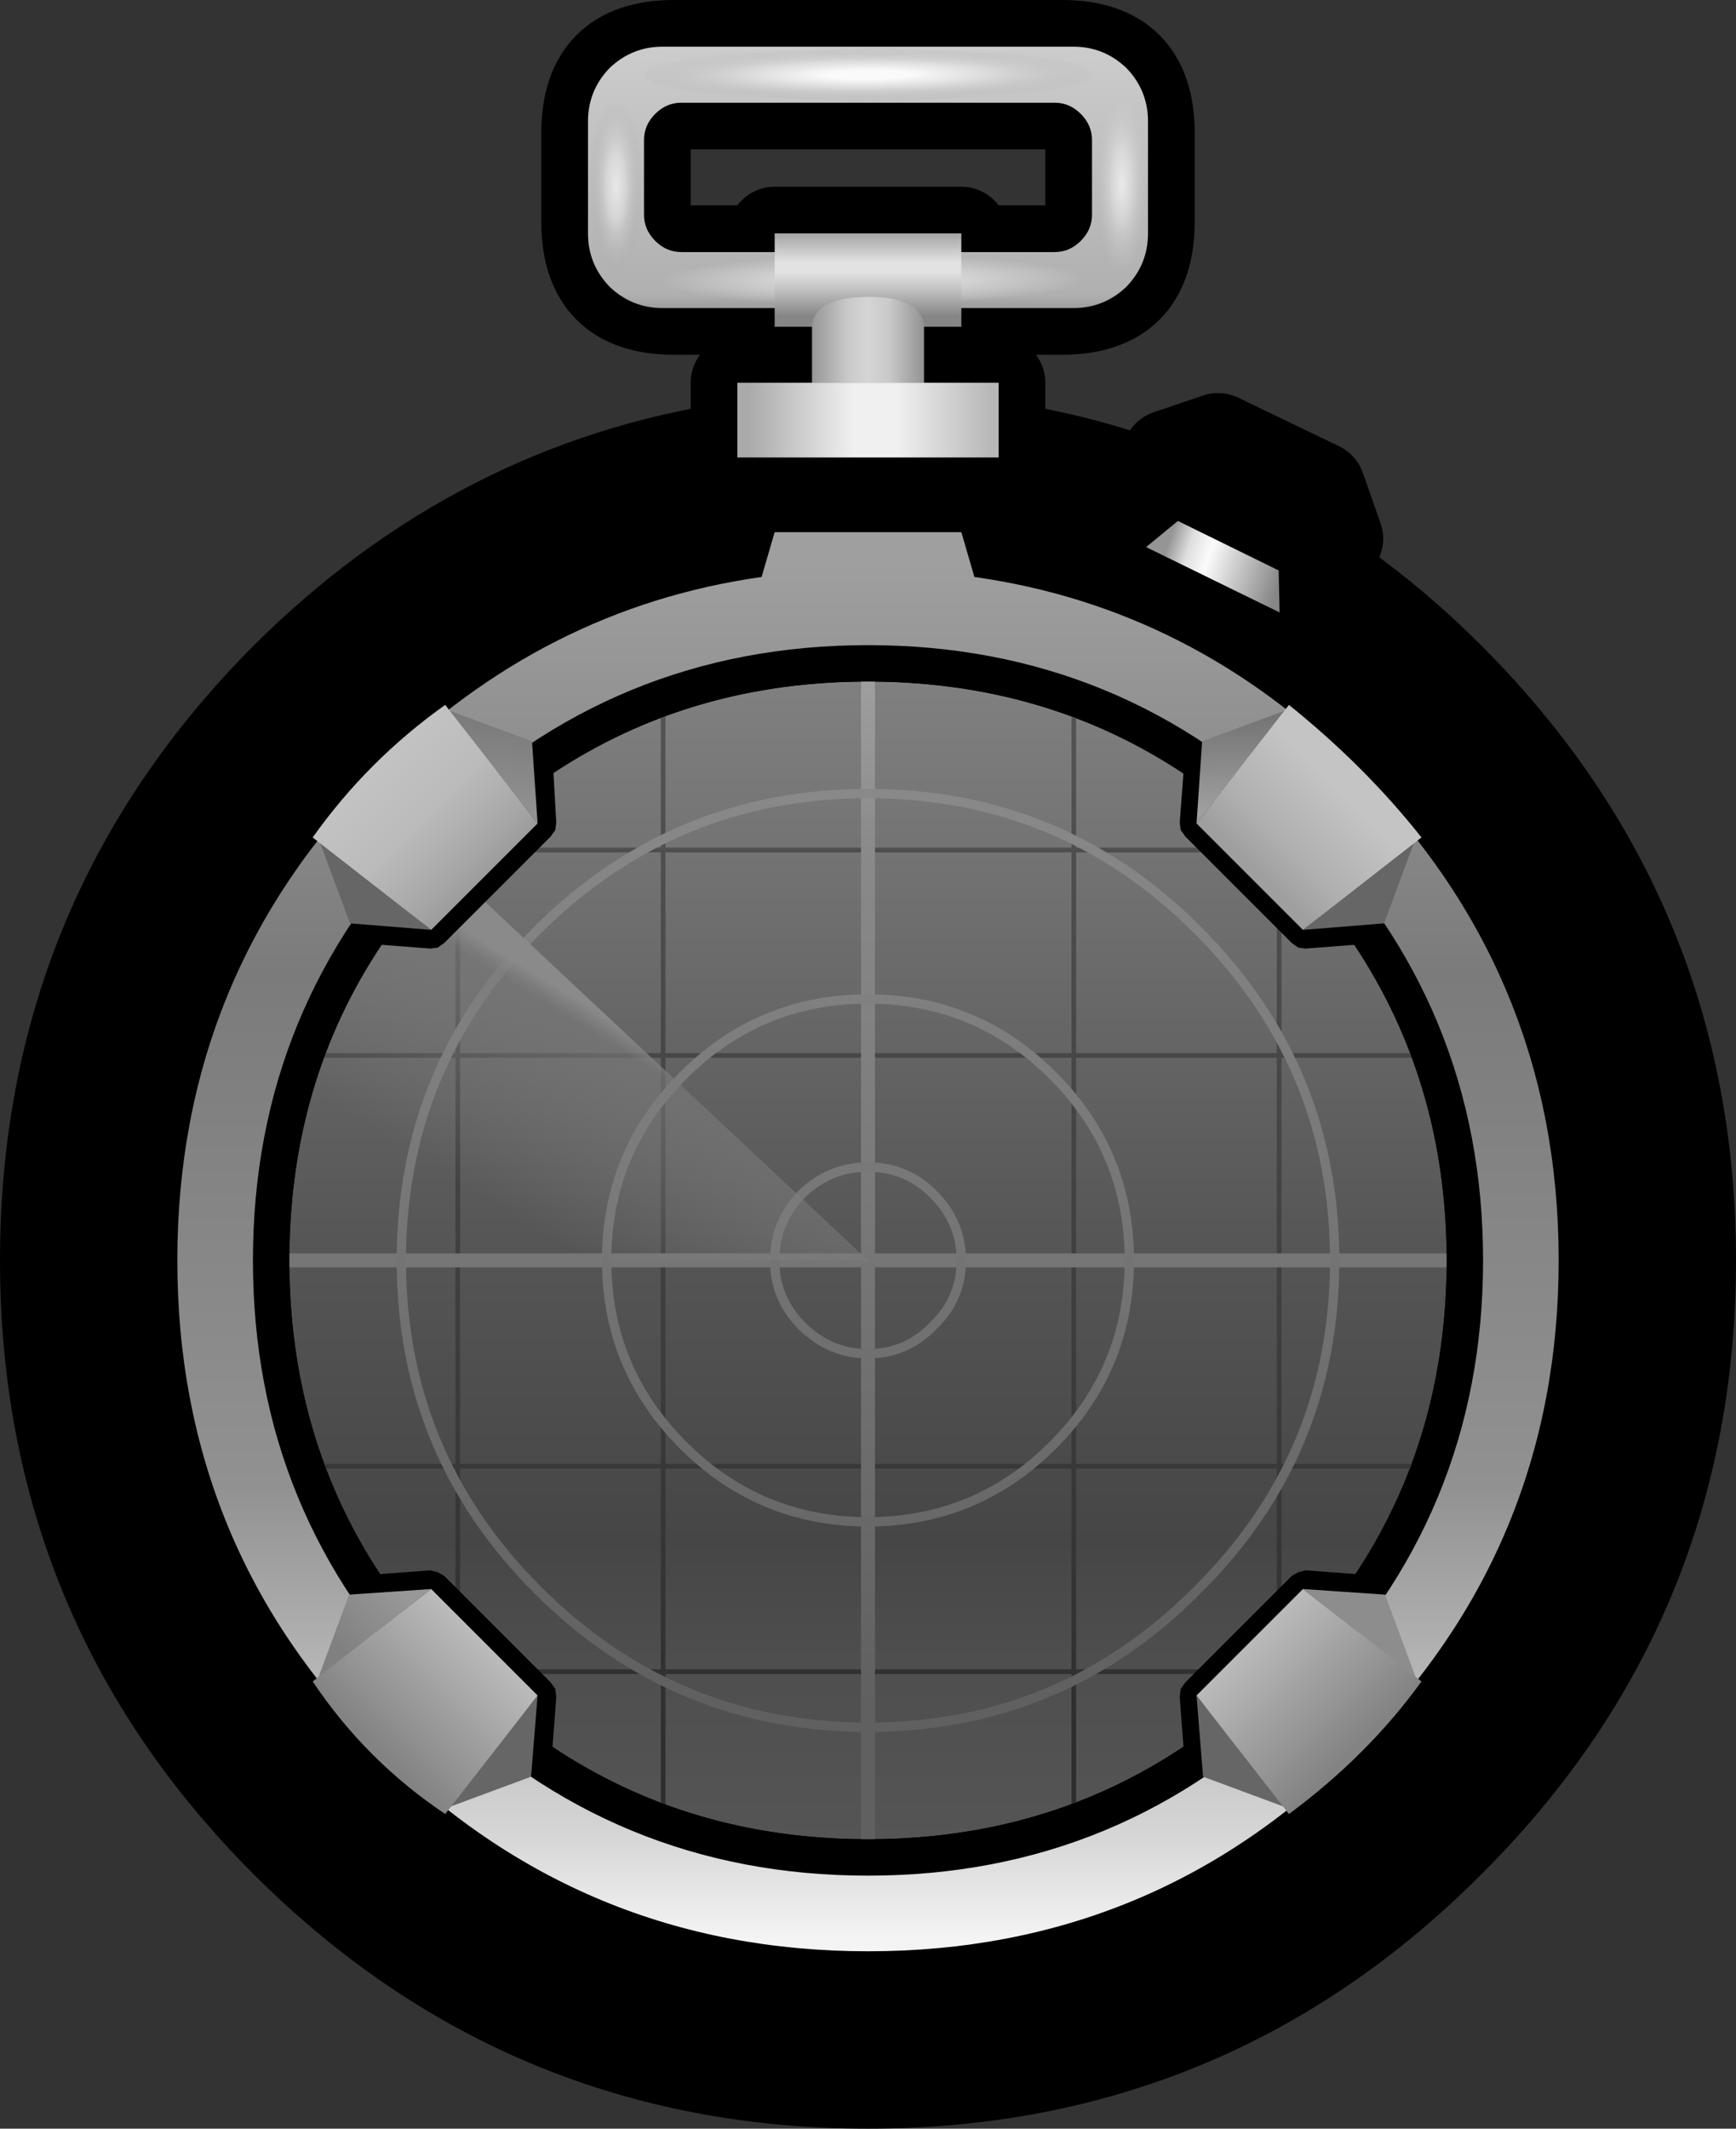 <?xml version="1.0" encoding="UTF-8" standalone="no"?>
<svg xmlns:xlink="http://www.w3.org/1999/xlink" height="114.0px" width="93.0px" xmlns="http://www.w3.org/2000/svg">
  <rect width="100%" height="100%" fill="#333333" stroke="none"/>
  <g transform="matrix(1.0, 0.0, 0.0, 1.0, 46.5, 67.5)">
    <path d="M3.0 -50.0 L3.0 -47.8 7.0 -47.0 7.0 -43.5 Q10.75 -42.95 14.25 -41.75 L14.0 -40.0 15.95 -39.05 16.55 -39.55 16.1 -43.05 18.75 -43.95 24.15 -41.35 25.1 -38.65 22.0 -36.85 22.05 -36.0 24.0 -35.0 25.2 -36.15 Q28.25 -34.0 31.1 -31.15 44.0 -18.25 44.0 0.0 44.0 18.25 31.1 31.1 18.25 44.0 0.0 44.0 -18.25 44.0 -31.15 31.1 -44.0 18.25 -44.0 0.0 -44.0 -18.25 -31.15 -31.15 -20.8 -41.45 -7.0 -43.5 L-7.0 -47.0 -3.0 -47.8 -3.0 -50.0 -5.0 -50.0 -5.0 -51.0 -10.4 -51.0 Q-15.0 -51.0 -15.0 -55.6 L-15.0 -60.4 Q-15.0 -65.0 -10.4 -65.0 L10.4 -65.0 Q15.0 -65.0 15.0 -60.4 L15.0 -55.6 Q15.0 -51.0 10.4 -51.0 L5.0 -51.0 5.0 -50.0 3.0 -50.0 M5.0 -54.0 L10.4 -54.0 Q12.0 -54.0 12.0 -55.6 L12.0 -60.4 Q12.0 -62.0 10.4 -62.0 L-10.4 -62.0 Q-12.0 -62.0 -12.0 -60.4 L-12.0 -55.6 Q-12.0 -54.0 -10.4 -54.0 L-5.0 -54.0 -5.0 -55.0 5.0 -55.0 5.0 -54.0" fill="#000000" fill-rule="evenodd" stroke="none"/>
    <path d="M3.0 -50.0 L3.0 -47.8 7.0 -47.0 7.0 -43.5 Q10.75 -42.95 14.25 -41.75 L14.0 -40.0 15.95 -39.05 16.55 -39.55 16.1 -43.05 18.75 -43.95 24.15 -41.35 25.1 -38.65 22.0 -36.85 22.05 -36.0 24.0 -35.0 25.2 -36.15 Q28.25 -34.0 31.1 -31.15 44.0 -18.25 44.0 0.0 44.0 18.25 31.1 31.1 18.25 44.0 0.0 44.0 -18.25 44.0 -31.15 31.1 -44.0 18.25 -44.0 0.0 -44.0 -18.25 -31.15 -31.15 -20.8 -41.45 -7.0 -43.5 L-7.0 -47.0 -3.0 -47.8 -3.0 -50.0 -5.0 -50.0 -5.0 -51.0 -10.4 -51.0 Q-15.0 -51.0 -15.0 -55.6 L-15.0 -60.4 Q-15.0 -65.0 -10.4 -65.0 L10.4 -65.0 Q15.0 -65.0 15.0 -60.4 L15.0 -55.6 Q15.0 -51.0 10.4 -51.0 L5.0 -51.0 5.0 -50.0 3.0 -50.0 M5.0 -54.0 L10.4 -54.0 Q12.0 -54.0 12.0 -55.6 L12.0 -60.4 Q12.0 -62.0 10.4 -62.0 L-10.4 -62.0 Q-12.0 -62.0 -12.0 -60.4 L-12.0 -55.6 Q-12.0 -54.0 -10.4 -54.0 L-5.0 -54.0 -5.0 -55.0 5.0 -55.0 5.0 -54.0" fill="none" stroke="#000000" stroke-linecap="round" stroke-linejoin="round" stroke-width="5.0"/>
    <path d="M21.9 -21.95 Q31.0 -12.85 31.0 0.0 31.0 12.85 21.9 21.9 12.85 31.0 0.0 31.0 -12.85 31.0 -21.95 21.9 -31.0 12.85 -31.0 0.0 -31.0 -12.85 -21.95 -21.95 -12.85 -31.0 0.0 -31.0 12.85 -31.0 21.9 -21.95" fill="url(#gradient0)" fill-rule="evenodd" stroke="none"/>
    <path d="M-11.1 -10.85 L-21.85 -10.85 -21.85 10.9 -11.1 10.9 -11.1 -10.85 M10.9 10.9 L10.9 -10.85 -10.85 -10.85 -10.85 10.9 10.9 10.9 M10.9 21.9 L10.9 11.15 -10.85 11.15 -10.85 21.9 10.9 21.9 M21.9 21.9 L21.9 11.15 11.15 11.15 11.15 21.9 21.9 21.9 M21.9 -10.85 L11.15 -10.85 11.15 10.9 21.9 10.9 21.9 -10.85 M10.9 -11.1 L10.9 -21.85 -10.85 -21.85 -10.85 -11.1 10.9 -11.1 M10.9 -31.0 L10.9 -31.1 11.0 -31.1 11.1 -31.1 11.15 -31.0 11.15 -22.1 21.0 -22.1 21.1 -22.1 21.15 -22.0 21.1 -21.9 21.0 -21.85 11.15 -21.85 11.15 -11.1 21.9 -11.1 21.9 -23.0 21.9 -23.1 22.0 -23.1 22.1 -23.1 22.15 -23.0 22.15 -11.1 31.0 -11.1 31.1 -11.1 31.15 -11.0 31.1 -10.9 31.0 -10.85 22.15 -10.85 22.15 10.9 31.0 10.9 31.1 10.9 31.15 11.0 31.1 11.1 31.0 11.15 22.15 11.15 22.15 22.0 22.1 22.1 22.0 22.15 11.15 22.15 11.15 30.0 11.1 30.1 11.0 30.15 10.9 30.1 10.9 30.0 10.9 22.15 -10.85 22.15 -10.85 30.0 -10.9 30.1 -11.0 30.15 -11.1 30.1 -11.1 30.0 -11.1 22.15 -24.0 22.15 -24.1 22.1 -24.1 22.0 -24.1 21.9 -24.0 21.9 -11.1 21.9 -11.1 11.15 -21.85 11.15 -21.85 21.0 -21.9 21.1 -22.0 21.15 -22.1 21.1 -22.1 21.0 -22.1 11.15 -31.0 11.15 -31.1 11.1 -31.1 11.0 -31.1 10.9 -31.0 10.9 -22.1 10.9 -22.1 -10.85 -31.0 -10.85 -31.1 -10.9 -31.1 -11.0 -31.1 -11.1 -31.0 -11.1 -22.1 -11.1 -22.1 -23.0 -22.1 -23.1 -22.0 -23.1 -21.9 -23.1 -21.85 -23.0 -21.85 -11.1 -11.1 -11.1 -11.1 -21.85 -21.0 -21.85 -21.1 -21.9 -21.1 -22.0 -21.1 -22.1 -21.0 -22.1 -11.1 -22.1 -11.1 -30.0 -11.1 -30.1 -11.0 -30.1 -10.9 -30.1 -10.85 -30.0 -10.85 -22.1 10.9 -22.1 10.9 -31.0" fill="url(#gradient1)" fill-rule="evenodd" stroke="none"/>
    <path d="M31.0 0.0 L0.0 0.0 0.0 31.0 M0.0 -31.0 L0.0 0.0 -31.0 0.0" fill="none" stroke="url(#gradient2)" stroke-linecap="round" stroke-linejoin="round" stroke-width="0.75"/>
    <path d="M3.5 -3.55 Q5.0 -2.05 5.0 0.0 5.0 2.05 3.5 3.5 2.05 5.0 0.0 5.0 -2.05 5.0 -3.55 3.5 -5.0 2.05 -5.0 0.0 -5.0 -2.05 -3.55 -3.55 -2.05 -5.0 0.0 -5.0 2.05 -5.0 3.5 -3.55 M9.9 -9.9 Q14.0 -5.8 14.0 0.0 14.0 5.8 9.9 9.9 5.8 14.0 0.0 14.0 -5.8 14.0 -9.9 9.9 -14.0 5.8 -14.0 0.0 -14.0 -5.8 -9.9 -9.9 -5.8 -14.0 0.0 -14.0 5.8 -14.0 9.9 -9.9 M17.65 -17.7 Q25.0 -10.35 25.0 0.0 25.0 10.35 17.65 17.65 10.35 25.0 0.0 25.0 -10.35 25.0 -17.7 17.65 -25.0 10.35 -25.0 0.0 -25.0 -10.35 -17.7 -17.7 -10.35 -25.0 0.0 -25.0 10.35 -25.0 17.65 -17.7" fill="none" stroke="url(#gradient3)" stroke-linecap="round" stroke-linejoin="round" stroke-width="0.5"/>
    <path d="M-31.0 0.0 Q-31.0 -12.35 -22.65 -21.2 L0.0 0.0 -31.0 0.0" fill="url(#gradient4)" fill-rule="evenodd" stroke="none"/>
    <path d="M16.9 -26.1 Q9.45 -31.0 0.0 -31.0 -9.45 -31.0 -16.85 -26.1 L-16.7 -23.45 -16.75 -23.05 -17.0 -22.7 -22.7 -17.0 -23.05 -16.75 -23.45 -16.7 -26.05 -16.9 Q-31.0 -9.5 -31.0 0.0 -31.0 9.4 -26.15 16.8 L-23.45 16.6 -23.05 16.7 -22.7 16.9 -17.0 22.6 -16.75 22.95 -16.7 23.4 -16.9 26.05 Q-9.5 31.0 0.0 31.0 9.5 31.0 16.9 26.05 L16.7 23.4 16.75 22.95 17.0 22.6 22.7 16.9 23.05 16.7 23.45 16.6 26.15 16.8 Q31.0 9.4 31.0 0.0 31.0 -9.45 26.05 -16.9 L23.45 -16.7 23.05 -16.75 22.7 -17.0 17.0 -22.7 16.75 -23.05 16.7 -23.45 16.9 -26.1 M0.0 -33.95 Q10.35 -33.95 18.55 -28.5 L28.45 -18.6 Q33.95 -10.4 33.95 0.0 33.95 10.35 28.55 18.45 L18.6 28.5 Q10.4 33.95 0.0 33.95 -10.4 33.95 -18.6 28.5 L-28.55 18.45 Q-33.95 10.35 -33.95 0.0 -33.95 -10.4 -28.45 -18.6 L-18.55 -28.5 Q-10.35 -33.95 0.0 -33.95" fill="#000000" fill-rule="evenodd" stroke="none"/>
    <path d="M12.0 -56.0 L12.0 -60.0 Q12.0 -60.8 11.4 -61.4 10.8 -62.0 10.0 -62.0 L-10.0 -62.0 Q-10.8 -62.0 -11.4 -61.4 -12.0 -60.8 -12.0 -60.0 L-12.0 -56.0 Q-12.0 -55.2 -11.4 -54.6 -10.8 -54.0 -10.0 -54.0 L10.0 -54.0 Q10.8 -54.0 11.4 -54.6 12.0 -55.2 12.0 -56.0 M11.0 -65.0 Q12.65 -65.0 13.85 -63.85 15.0 -62.65 15.0 -61.0 L15.0 -55.0 Q15.0 -53.35 13.85 -52.15 12.65 -51.0 11.0 -51.0 L-11.0 -51.0 Q-12.65 -51.0 -13.85 -52.15 -15.0 -53.35 -15.0 -55.0 L-15.0 -61.0 Q-15.0 -62.65 -13.85 -63.85 -12.65 -65.0 -11.0 -65.0 L11.0 -65.0" fill="url(#gradient5)" fill-rule="evenodd" stroke="none"/>
    <path d="M8.5 -64.55 Q12.0 -64.1 12.0 -63.5 12.0 -62.9 8.5 -62.45 L0.0 -62.0 -8.5 -62.45 Q-12.0 -62.9 -12.0 -63.5 -12.0 -64.1 -8.5 -64.55 L0.0 -65.0 8.5 -64.55" fill="url(#gradient6)" fill-rule="evenodd" stroke="none"/>
    <path d="M0.25 -51.0 L-8.05 -51.45 Q-11.5 -51.9 -11.5 -52.5 -11.5 -53.1 -8.05 -53.55 L0.25 -54.0 8.55 -53.55 Q12.0 -53.1 12.0 -52.5 12.0 -51.9 8.55 -51.45 L0.25 -51.0" fill="url(#gradient7)" fill-rule="evenodd" stroke="none"/>
    <path d="M14.65 -54.45 Q14.2 -53.1 13.6 -53.1 13.0 -53.1 12.55 -54.45 12.1 -55.75 12.1 -57.6 12.1 -59.45 12.55 -60.8 13.0 -62.1 13.6 -62.1 14.2 -62.1 14.65 -60.8 15.1 -59.45 15.1 -57.6 15.1 -55.75 14.65 -54.45" fill="url(#gradient8)" fill-rule="evenodd" stroke="none"/>
    <path d="M-14.55 -60.7 Q-14.1 -62.0 -13.5 -62.0 -12.9 -62.0 -12.45 -60.7 -12.0 -59.35 -12.0 -57.5 -12.0 -55.65 -12.45 -54.35 -12.9 -53.0 -13.5 -53.0 -14.1 -53.0 -14.55 -54.35 -15.0 -55.65 -15.0 -57.5 -15.0 -59.35 -14.55 -60.7" fill="url(#gradient9)" fill-rule="evenodd" stroke="none"/>
    <path d="M5.0 -50.0 L-5.0 -50.0 -5.0 -55.0 5.0 -55.0 5.0 -50.0" fill="url(#gradient10)" fill-rule="evenodd" stroke="none"/>
    <path d="M-3.0 -47.0 L-3.0 -50.0 Q-2.9 -51.6 0.05 -51.6 2.9 -51.6 3.0 -50.0 L3.0 -47.0 -3.0 -47.0" fill="url(#gradient11)" fill-rule="evenodd" stroke="none"/>
    <path d="M-3.0 -47.0 L3.0 -47.0 7.0 -47.0 7.0 -43.0 -7.0 -43.0 -7.0 -47.0 -3.0 -47.0" fill="url(#gradient12)" fill-rule="evenodd" stroke="none"/>
    <path d="M23.3 -23.35 Q13.65 -32.95 0.0 -32.95 -13.65 -32.95 -23.35 -23.35 -32.95 -13.65 -32.95 0.0 -32.95 13.65 -23.35 23.3 -13.65 32.95 0.0 32.95 13.65 32.95 23.3 23.3 32.95 13.65 32.95 0.0 32.95 -13.65 23.3 -23.35 M0.0 -39.0 L5.0 -39.0 5.7 -36.6 Q17.4 -34.95 26.15 -26.2 37.0 -15.35 37.0 0.0 37.0 15.35 26.15 26.15 15.35 37.0 0.0 37.0 -15.35 37.0 -26.2 26.15 -37.0 15.35 -37.0 0.0 -37.0 -15.35 -26.2 -26.2 -17.4 -34.95 -5.7 -36.6 L-5.0 -39.0 0.0 -39.0" fill="url(#gradient13)" fill-rule="evenodd" stroke="none"/>
    <path d="M22.4 29.3 L17.95 27.65 17.6 23.3 22.4 29.3 M23.3 -17.7 L29.3 -22.5 27.65 -18.05 23.3 -17.7 M-23.4 -17.7 L-27.75 -18.05 -29.4 -22.5 -23.4 -17.7 M-22.5 29.3 L-17.7 23.3 -18.05 27.65 -22.5 29.3" fill="#666666" fill-rule="evenodd" stroke="none"/>
    <path d="M17.9 -27.8 L22.35 -29.45 17.6 -23.4 17.9 -27.8" fill="url(#gradient14)" fill-rule="evenodd" stroke="none"/>
    <path d="M27.7 17.9 L29.35 22.35 23.3 17.6 27.7 17.9" fill="url(#gradient15)" fill-rule="evenodd" stroke="none"/>
    <path d="M-22.45 -29.45 L-18.0 -27.8 -17.7 -23.4 -22.45 -29.45" fill="url(#gradient16)" fill-rule="evenodd" stroke="none"/>
    <path d="M-27.8 17.9 L-23.4 17.6 -29.45 22.35 -27.8 17.9" fill="url(#gradient17)" fill-rule="evenodd" stroke="none"/>
    <path d="M20.45 -20.55 L17.6 -23.4 22.55 -29.75 Q26.65 -26.45 29.65 -22.65 L23.3 -17.7 20.45 -20.55" fill="url(#gradient18)" fill-rule="evenodd" stroke="none"/>
    <path d="M20.45 20.45 L23.3 17.6 29.65 22.55 Q26.8 26.5 22.55 29.65 L17.6 23.3 20.45 20.45" fill="url(#gradient19)" fill-rule="evenodd" stroke="none"/>
    <path d="M-29.75 -22.65 Q-26.8 -26.8 -22.65 -29.75 L-17.7 -23.4 -20.55 -20.55 -23.4 -17.7 -29.75 -22.65" fill="url(#gradient20)" fill-rule="evenodd" stroke="none"/>
    <path d="M-22.65 29.65 Q-26.9 26.8 -29.75 22.55 L-23.4 17.6 -20.55 20.45 -17.7 23.3 -22.65 29.65" fill="url(#gradient21)" fill-rule="evenodd" stroke="none"/>
    <path d="M16.6 -39.6 L22.0 -36.95 22.05 -34.7 14.9 -38.2 16.6 -39.6" fill="url(#gradient22)" fill-rule="evenodd" stroke="none"/>
  </g>
  <defs>
    <linearGradient gradientTransform="matrix(0.0, -0.038, 0.038, 0.0, 0.0, 0.0)" gradientUnits="userSpaceOnUse" id="gradient0" spreadMethod="pad" x1="-819.2" x2="819.2">
      <stop offset="0.0" stop-color="#555555"/>
      <stop offset="0.157" stop-color="#4e4e4e"/>
      <stop offset="0.259" stop-color="#464646"/>
      <stop offset="0.506" stop-color="#555555"/>
      <stop offset="1.0" stop-color="#808080"/>
    </linearGradient>
    <linearGradient gradientTransform="matrix(0.0, -0.038, 0.037, 0.0, 0.0, -0.5)" gradientUnits="userSpaceOnUse" id="gradient1" spreadMethod="pad" x1="-819.2" x2="819.2">
      <stop offset="0.071" stop-color="#2e2e2e"/>
      <stop offset="1.0" stop-color="#555555"/>
    </linearGradient>
    <linearGradient gradientTransform="matrix(0.0, -0.038, 0.038, 0.0, 0.0, 0.0)" gradientUnits="userSpaceOnUse" id="gradient2" spreadMethod="pad" x1="-819.2" x2="819.2">
      <stop offset="0.118" stop-color="#606060"/>
      <stop offset="0.855" stop-color="#8a8a8a"/>
      <stop offset="1.0" stop-color="#9f9f9f"/>
    </linearGradient>
    <linearGradient gradientTransform="matrix(-2.0E-4, -0.038, 0.031, -1.0E-4, 0.0, 0.0)" gradientUnits="userSpaceOnUse" id="gradient3" spreadMethod="pad" x1="-819.2" x2="819.2">
      <stop offset="0.118" stop-color="#606060"/>
      <stop offset="0.922" stop-color="#8a8a8a"/>
    </linearGradient>
    <linearGradient gradientTransform="matrix(0.006, -0.01, 0.021, 0.013, 10.15, 12.8)" gradientUnits="userSpaceOnUse" id="gradient4" spreadMethod="pad" x1="-819.2" x2="819.2">
      <stop offset="0.373" stop-color="#8a8a8a" stop-opacity="0.0"/>
      <stop offset="0.925" stop-color="#7b7b7b" stop-opacity="0.624"/>
      <stop offset="0.984" stop-color="#8a8a8a"/>
      <stop offset="1.0" stop-color="#8a8a8a"/>
    </linearGradient>
    <linearGradient gradientTransform="matrix(0.0, -0.009, 0.009, 0.0, -1.05, -58.05)" gradientUnits="userSpaceOnUse" id="gradient5" spreadMethod="pad" x1="-819.2" x2="819.2">
      <stop offset="0.0" stop-color="#959595"/>
      <stop offset="0.071" stop-color="#b0b0b0"/>
      <stop offset="1.0" stop-color="#cdcdcd"/>
    </linearGradient>
    <radialGradient cx="0" cy="0" gradientTransform="matrix(0.0, -0.002, 0.018, -1.0E-4, 0.0, -63.5)" gradientUnits="userSpaceOnUse" id="gradient6" r="819.2" spreadMethod="pad">
      <stop offset="0.153" stop-color="#ffffff" stop-opacity="0.902"/>
      <stop offset="0.447" stop-color="#ffffff" stop-opacity="0.314"/>
      <stop offset="0.89" stop-color="#808080" stop-opacity="0.0"/>
    </radialGradient>
    <radialGradient cx="0" cy="0" gradientTransform="matrix(0.0, -0.002, 0.017, -1.0E-4, 0.25, -52.5)" gradientUnits="userSpaceOnUse" id="gradient7" r="819.2" spreadMethod="pad">
      <stop offset="0.0" stop-color="#ffffff" stop-opacity="0.773"/>
      <stop offset="0.816" stop-color="#ffffff" stop-opacity="0.0"/>
    </radialGradient>
    <radialGradient cx="0" cy="0" gradientTransform="matrix(0.002, 0.0, 0.0, 0.007, 13.6, -57.6)" gradientUnits="userSpaceOnUse" id="gradient8" r="819.2" spreadMethod="pad">
      <stop offset="0.0" stop-color="#ffffff" stop-opacity="0.682"/>
      <stop offset="0.329" stop-color="#ffffff" stop-opacity="0.38"/>
      <stop offset="0.863" stop-color="#c6c6c6" stop-opacity="0.0"/>
    </radialGradient>
    <radialGradient cx="0" cy="0" gradientTransform="matrix(0.002, 0.0, 0.0, 0.007, -13.5, -57.5)" gradientUnits="userSpaceOnUse" id="gradient9" r="819.2" spreadMethod="pad">
      <stop offset="0.0" stop-color="#ffffff" stop-opacity="0.651"/>
      <stop offset="0.314" stop-color="#ffffff" stop-opacity="0.38"/>
      <stop offset="0.867" stop-color="#959595" stop-opacity="0.0"/>
    </radialGradient>
    <linearGradient gradientTransform="matrix(0.0, 0.003, -0.003, 0.0, 0.0, -52.5)" gradientUnits="userSpaceOnUse" id="gradient10" spreadMethod="pad" x1="-819.2" x2="819.2">
      <stop offset="0.0" stop-color="#a6a6a6"/>
      <stop offset="0.306" stop-color="#e2e2e2"/>
      <stop offset="0.412" stop-color="#e2e2e2"/>
      <stop offset="0.604" stop-color="#c2c2c2"/>
      <stop offset="0.89" stop-color="#868686"/>
    </linearGradient>
    <linearGradient gradientTransform="matrix(0.004, 0.0, 0.0, 0.004, 0.0, -49.0)" gradientUnits="userSpaceOnUse" id="gradient11" spreadMethod="pad" x1="-819.2" x2="819.2">
      <stop offset="0.051" stop-color="#989898"/>
      <stop offset="0.337" stop-color="#cacaca"/>
      <stop offset="0.498" stop-color="#d5d5d5"/>
      <stop offset="0.667" stop-color="#cacaca"/>
      <stop offset="0.945" stop-color="#959595"/>
    </linearGradient>
    <linearGradient gradientTransform="matrix(0.009, 0.0, 0.0, 0.003, 0.0, -45.5)" gradientUnits="userSpaceOnUse" id="gradient12" spreadMethod="pad" x1="-819.2" x2="819.2">
      <stop offset="0.067" stop-color="#aaaaaa"/>
      <stop offset="0.447" stop-color="#f0f0f0"/>
      <stop offset="0.604" stop-color="#f0f0f0"/>
      <stop offset="0.945" stop-color="#b8b8b8"/>
    </linearGradient>
    <linearGradient gradientTransform="matrix(0.0, 0.045, -0.046, 0.0, 0.0, -0.5)" gradientUnits="userSpaceOnUse" id="gradient13" spreadMethod="pad" x1="-819.2" x2="819.2">
      <stop offset="0.0" stop-color="#9f9f9f"/>
      <stop offset="0.298" stop-color="#7b7b7b"/>
      <stop offset="0.671" stop-color="#919191"/>
      <stop offset="0.922" stop-color="#d5d5d5"/>
      <stop offset="1.0" stop-color="#f4f4f4"/>
    </linearGradient>
    <linearGradient gradientTransform="matrix(-1.0E-4, -0.003, 0.004, -1.0E-4, 20.25, -26.55)" gradientUnits="userSpaceOnUse" id="gradient14" spreadMethod="pad" x1="-819.2" x2="819.2">
      <stop offset="0.0" stop-color="#9f9f9f"/>
      <stop offset="1.0" stop-color="#757575"/>
    </linearGradient>
    <linearGradient gradientTransform="matrix(-7.0E-4, 0.003, -0.003, -7.0E-4, 26.55, 19.4)" gradientUnits="userSpaceOnUse" id="gradient15" spreadMethod="pad" x1="-819.2" x2="819.2">
      <stop offset="0.008" stop-color="#a3a3a3"/>
      <stop offset="0.02" stop-color="#8d8d8d"/>
      <stop offset="1.0" stop-color="#8d8d8d"/>
    </linearGradient>
    <linearGradient gradientTransform="matrix(4.0E-4, -0.004, 0.004, 4.0E-4, -19.2, -26.2)" gradientUnits="userSpaceOnUse" id="gradient16" spreadMethod="pad" x1="-819.2" x2="819.2">
      <stop offset="0.02" stop-color="#969696"/>
      <stop offset="1.0" stop-color="#787878"/>
    </linearGradient>
    <linearGradient gradientTransform="matrix(-0.002, 0.002, -0.002, -0.002, -26.5, 19.4)" gradientUnits="userSpaceOnUse" id="gradient17" spreadMethod="pad" x1="-819.2" x2="819.2">
      <stop offset="0.0" stop-color="#989898"/>
      <stop offset="1.0" stop-color="#808080"/>
    </linearGradient>
    <linearGradient gradientTransform="matrix(-0.003, 0.003, -0.005, -0.005, 23.35, -23.2)" gradientUnits="userSpaceOnUse" id="gradient18" spreadMethod="pad" x1="-819.2" x2="819.2">
      <stop offset="0.106" stop-color="#c4c4c4"/>
      <stop offset="0.678" stop-color="#b0b0b0"/>
      <stop offset="1.0" stop-color="#9f9f9f"/>
    </linearGradient>
    <linearGradient gradientTransform="matrix(-0.003, -0.004, 0.005, -0.005, 23.1, 23.4)" gradientUnits="userSpaceOnUse" id="gradient19" spreadMethod="pad" x1="-819.2" x2="819.2">
      <stop offset="0.0" stop-color="#838383"/>
      <stop offset="1.0" stop-color="#bbbbbb"/>
    </linearGradient>
    <linearGradient gradientTransform="matrix(0.004, 0.004, -0.005, 0.005, -23.25, -23.5)" gradientUnits="userSpaceOnUse" id="gradient20" spreadMethod="pad" x1="-819.2" x2="819.2">
      <stop offset="0.078" stop-color="#c2c2c2"/>
      <stop offset="0.439" stop-color="#bbbbbb"/>
      <stop offset="0.733" stop-color="#aaaaaa"/>
      <stop offset="1.0" stop-color="#989898"/>
    </linearGradient>
    <linearGradient gradientTransform="matrix(0.003, -0.004, 0.005, 0.005, -22.9, 23.85)" gradientUnits="userSpaceOnUse" id="gradient21" spreadMethod="pad" x1="-819.2" x2="819.2">
      <stop offset="0.0" stop-color="#838383"/>
      <stop offset="1.0" stop-color="#bbbbbb"/>
    </linearGradient>
    <linearGradient gradientTransform="matrix(0.004, 0.002, -0.001, 0.003, 18.5, -37.15)" gradientUnits="userSpaceOnUse" id="gradient22" spreadMethod="pad" x1="-819.2" x2="819.2">
      <stop offset="0.129" stop-color="#959595"/>
      <stop offset="0.286" stop-color="#dfdfdf"/>
      <stop offset="0.443" stop-color="#fbfbfb"/>
      <stop offset="0.71" stop-color="#c2c2c2"/>
      <stop offset="1.0" stop-color="#868686"/>
    </linearGradient>
  </defs>
</svg>
